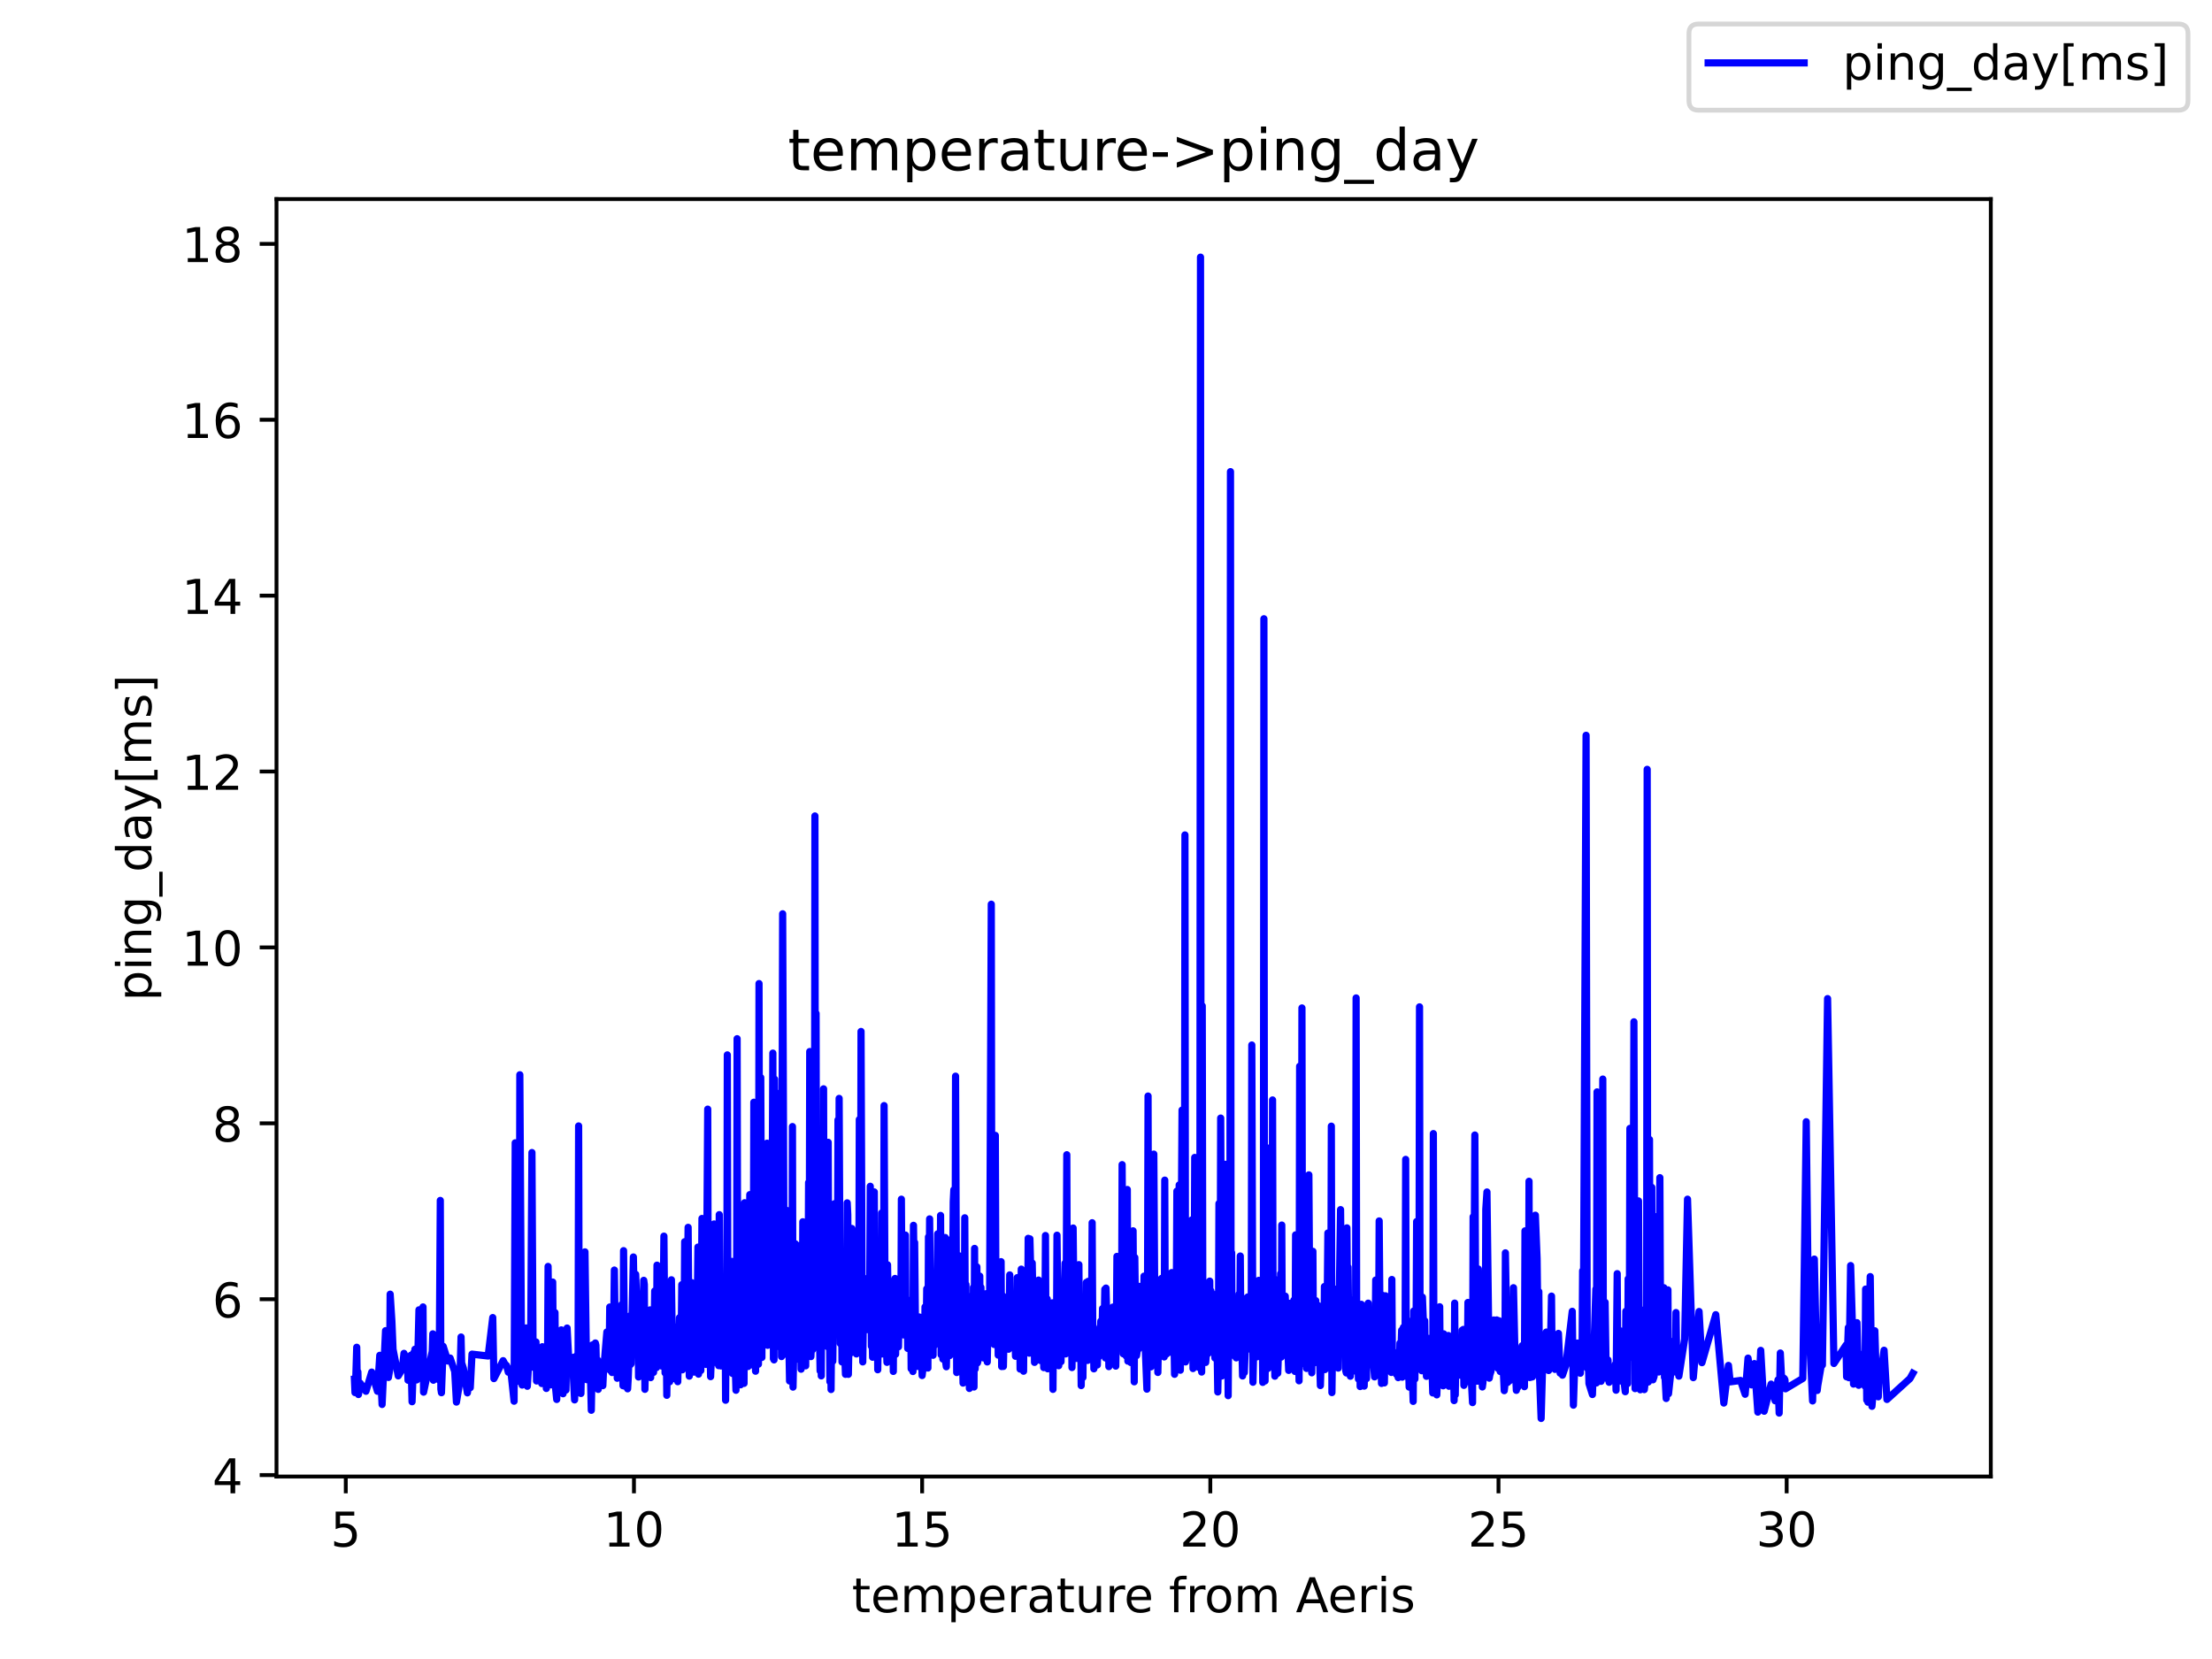 <?xml version="1.0" encoding="utf-8" standalone="no"?>
<!DOCTYPE svg PUBLIC "-//W3C//DTD SVG 1.1//EN"
  "http://www.w3.org/Graphics/SVG/1.1/DTD/svg11.dtd">
<!-- Created with matplotlib (https://matplotlib.org/) -->
<svg height="345.6pt" version="1.1" viewBox="0 0 460.8 345.6" width="460.8pt" xmlns="http://www.w3.org/2000/svg" xmlns:xlink="http://www.w3.org/1999/xlink">
 <defs>
  <style type="text/css">*{stroke-linecap:butt;stroke-linejoin:round;}</style>
 </defs>
 <g id="figure_1">
  <g id="patch_1">
   <path d="M 0 345.6 
L 460.8 345.6 
L 460.8 0 
L 0 0 
z
" style="fill:#ffffff;"/>
  </g>
  <g id="axes_1">
   <g id="patch_2">
    <path d="M 57.6 307.584 
L 414.72 307.584 
L 414.72 41.472 
L 57.6 41.472 
z
" style="fill:#ffffff;"/>
   </g>
   <g id="matplotlib.axis_1">
    <g id="xtick_1">
     <g id="line2d_1">
      <defs>
       <path d="M 0 0 
L 0 3.5 
" id="m7ca66e2001" style="stroke:#000000;stroke-width:0.8;"/>
      </defs>
      <g>
       <use style="stroke:#000000;stroke-width:0.8;" x="72.032" xlink:href="#m7ca66e2001" y="307.584"/>
      </g>
     </g>
     <g id="text_1">
      <!-- 5 -->
      <g transform="translate(68.851 322.182)scale(0.1 -0.1)">
       <defs>
        <path d="M 10.797 72.906 
L 49.516 72.906 
L 49.516 64.594 
L 19.828 64.594 
L 19.828 46.734 
Q 21.969 47.469 24.109 47.828 
Q 26.266 48.188 28.422 48.188 
Q 40.625 48.188 47.75 41.5 
Q 54.891 34.812 54.891 23.391 
Q 54.891 11.625 47.562 5.094 
Q 40.234 -1.422 26.906 -1.422 
Q 22.312 -1.422 17.547 -0.641 
Q 12.797 0.141 7.719 1.703 
L 7.719 11.625 
Q 12.109 9.234 16.797 8.062 
Q 21.484 6.891 26.703 6.891 
Q 35.156 6.891 40.078 11.328 
Q 45.016 15.766 45.016 23.391 
Q 45.016 31 40.078 35.438 
Q 35.156 39.891 26.703 39.891 
Q 22.75 39.891 18.812 39.016 
Q 14.891 38.141 10.797 36.281 
z
" id="DejaVuSans-53"/>
       </defs>
       <use xlink:href="#DejaVuSans-53"/>
      </g>
     </g>
    </g>
    <g id="xtick_2">
     <g id="line2d_2">
      <g>
       <use style="stroke:#000000;stroke-width:0.8;" x="132.064" xlink:href="#m7ca66e2001" y="307.584"/>
      </g>
     </g>
     <g id="text_2">
      <!-- 10 -->
      <g transform="translate(125.702 322.182)scale(0.1 -0.1)">
       <defs>
        <path d="M 12.406 8.297 
L 28.516 8.297 
L 28.516 63.922 
L 10.984 60.406 
L 10.984 69.391 
L 28.422 72.906 
L 38.281 72.906 
L 38.281 8.297 
L 54.391 8.297 
L 54.391 0 
L 12.406 0 
z
" id="DejaVuSans-49"/>
        <path d="M 31.781 66.406 
Q 24.172 66.406 20.328 58.906 
Q 16.5 51.422 16.5 36.375 
Q 16.5 21.391 20.328 13.891 
Q 24.172 6.391 31.781 6.391 
Q 39.453 6.391 43.281 13.891 
Q 47.125 21.391 47.125 36.375 
Q 47.125 51.422 43.281 58.906 
Q 39.453 66.406 31.781 66.406 
z
M 31.781 74.219 
Q 44.047 74.219 50.516 64.516 
Q 56.984 54.828 56.984 36.375 
Q 56.984 17.969 50.516 8.266 
Q 44.047 -1.422 31.781 -1.422 
Q 19.531 -1.422 13.062 8.266 
Q 6.594 17.969 6.594 36.375 
Q 6.594 54.828 13.062 64.516 
Q 19.531 74.219 31.781 74.219 
z
" id="DejaVuSans-48"/>
       </defs>
       <use xlink:href="#DejaVuSans-49"/>
       <use x="63.623" xlink:href="#DejaVuSans-48"/>
      </g>
     </g>
    </g>
    <g id="xtick_3">
     <g id="line2d_3">
      <g>
       <use style="stroke:#000000;stroke-width:0.8;" x="192.096" xlink:href="#m7ca66e2001" y="307.584"/>
      </g>
     </g>
     <g id="text_3">
      <!-- 15 -->
      <g transform="translate(185.734 322.182)scale(0.1 -0.1)">
       <use xlink:href="#DejaVuSans-49"/>
       <use x="63.623" xlink:href="#DejaVuSans-53"/>
      </g>
     </g>
    </g>
    <g id="xtick_4">
     <g id="line2d_4">
      <g>
       <use style="stroke:#000000;stroke-width:0.8;" x="252.129" xlink:href="#m7ca66e2001" y="307.584"/>
      </g>
     </g>
     <g id="text_4">
      <!-- 20 -->
      <g transform="translate(245.766 322.182)scale(0.1 -0.1)">
       <defs>
        <path d="M 19.188 8.297 
L 53.609 8.297 
L 53.609 0 
L 7.328 0 
L 7.328 8.297 
Q 12.938 14.109 22.625 23.891 
Q 32.328 33.688 34.812 36.531 
Q 39.547 41.844 41.422 45.531 
Q 43.312 49.219 43.312 52.781 
Q 43.312 58.594 39.234 62.25 
Q 35.156 65.922 28.609 65.922 
Q 23.969 65.922 18.812 64.312 
Q 13.672 62.703 7.812 59.422 
L 7.812 69.391 
Q 13.766 71.781 18.938 73 
Q 24.125 74.219 28.422 74.219 
Q 39.75 74.219 46.484 68.547 
Q 53.219 62.891 53.219 53.422 
Q 53.219 48.922 51.531 44.891 
Q 49.859 40.875 45.406 35.406 
Q 44.188 33.984 37.641 27.219 
Q 31.109 20.453 19.188 8.297 
z
" id="DejaVuSans-50"/>
       </defs>
       <use xlink:href="#DejaVuSans-50"/>
       <use x="63.623" xlink:href="#DejaVuSans-48"/>
      </g>
     </g>
    </g>
    <g id="xtick_5">
     <g id="line2d_5">
      <g>
       <use style="stroke:#000000;stroke-width:0.8;" x="312.161" xlink:href="#m7ca66e2001" y="307.584"/>
      </g>
     </g>
     <g id="text_5">
      <!-- 25 -->
      <g transform="translate(305.798 322.182)scale(0.1 -0.1)">
       <use xlink:href="#DejaVuSans-50"/>
       <use x="63.623" xlink:href="#DejaVuSans-53"/>
      </g>
     </g>
    </g>
    <g id="xtick_6">
     <g id="line2d_6">
      <g>
       <use style="stroke:#000000;stroke-width:0.8;" x="372.193" xlink:href="#m7ca66e2001" y="307.584"/>
      </g>
     </g>
     <g id="text_6">
      <!-- 30 -->
      <g transform="translate(365.831 322.182)scale(0.1 -0.1)">
       <defs>
        <path d="M 40.578 39.312 
Q 47.656 37.797 51.625 33 
Q 55.609 28.219 55.609 21.188 
Q 55.609 10.406 48.188 4.484 
Q 40.766 -1.422 27.094 -1.422 
Q 22.516 -1.422 17.656 -0.516 
Q 12.797 0.391 7.625 2.203 
L 7.625 11.719 
Q 11.719 9.328 16.594 8.109 
Q 21.484 6.891 26.812 6.891 
Q 36.078 6.891 40.938 10.547 
Q 45.797 14.203 45.797 21.188 
Q 45.797 27.641 41.281 31.266 
Q 36.766 34.906 28.719 34.906 
L 20.219 34.906 
L 20.219 43.016 
L 29.109 43.016 
Q 36.375 43.016 40.234 45.922 
Q 44.094 48.828 44.094 54.297 
Q 44.094 59.906 40.109 62.906 
Q 36.141 65.922 28.719 65.922 
Q 24.656 65.922 20.016 65.031 
Q 15.375 64.156 9.812 62.312 
L 9.812 71.094 
Q 15.438 72.656 20.344 73.438 
Q 25.25 74.219 29.594 74.219 
Q 40.828 74.219 47.359 69.109 
Q 53.906 64.016 53.906 55.328 
Q 53.906 49.266 50.438 45.094 
Q 46.969 40.922 40.578 39.312 
z
" id="DejaVuSans-51"/>
       </defs>
       <use xlink:href="#DejaVuSans-51"/>
       <use x="63.623" xlink:href="#DejaVuSans-48"/>
      </g>
     </g>
    </g>
    <g id="text_7">
     <!-- temperature from Aeris -->
     <g transform="translate(177.465 335.861)scale(0.1 -0.1)">
      <defs>
       <path d="M 18.312 70.219 
L 18.312 54.688 
L 36.812 54.688 
L 36.812 47.703 
L 18.312 47.703 
L 18.312 18.016 
Q 18.312 11.328 20.141 9.422 
Q 21.969 7.516 27.594 7.516 
L 36.812 7.516 
L 36.812 0 
L 27.594 0 
Q 17.188 0 13.234 3.875 
Q 9.281 7.766 9.281 18.016 
L 9.281 47.703 
L 2.688 47.703 
L 2.688 54.688 
L 9.281 54.688 
L 9.281 70.219 
z
" id="DejaVuSans-116"/>
       <path d="M 56.203 29.594 
L 56.203 25.203 
L 14.891 25.203 
Q 15.484 15.922 20.484 11.062 
Q 25.484 6.203 34.422 6.203 
Q 39.594 6.203 44.453 7.469 
Q 49.312 8.734 54.109 11.281 
L 54.109 2.781 
Q 49.266 0.734 44.188 -0.344 
Q 39.109 -1.422 33.891 -1.422 
Q 20.797 -1.422 13.156 6.188 
Q 5.516 13.812 5.516 26.812 
Q 5.516 40.234 12.766 48.109 
Q 20.016 56 32.328 56 
Q 43.359 56 49.781 48.891 
Q 56.203 41.797 56.203 29.594 
z
M 47.219 32.234 
Q 47.125 39.594 43.094 43.984 
Q 39.062 48.391 32.422 48.391 
Q 24.906 48.391 20.391 44.141 
Q 15.875 39.891 15.188 32.172 
z
" id="DejaVuSans-101"/>
       <path d="M 52 44.188 
Q 55.375 50.25 60.062 53.125 
Q 64.75 56 71.094 56 
Q 79.641 56 84.281 50.016 
Q 88.922 44.047 88.922 33.016 
L 88.922 0 
L 79.891 0 
L 79.891 32.719 
Q 79.891 40.578 77.094 44.375 
Q 74.312 48.188 68.609 48.188 
Q 61.625 48.188 57.562 43.547 
Q 53.516 38.922 53.516 30.906 
L 53.516 0 
L 44.484 0 
L 44.484 32.719 
Q 44.484 40.625 41.703 44.406 
Q 38.922 48.188 33.109 48.188 
Q 26.219 48.188 22.156 43.531 
Q 18.109 38.875 18.109 30.906 
L 18.109 0 
L 9.078 0 
L 9.078 54.688 
L 18.109 54.688 
L 18.109 46.188 
Q 21.188 51.219 25.484 53.609 
Q 29.781 56 35.688 56 
Q 41.656 56 45.828 52.969 
Q 50 49.953 52 44.188 
z
" id="DejaVuSans-109"/>
       <path d="M 18.109 8.203 
L 18.109 -20.797 
L 9.078 -20.797 
L 9.078 54.688 
L 18.109 54.688 
L 18.109 46.391 
Q 20.953 51.266 25.266 53.625 
Q 29.594 56 35.594 56 
Q 45.562 56 51.781 48.094 
Q 58.016 40.188 58.016 27.297 
Q 58.016 14.406 51.781 6.484 
Q 45.562 -1.422 35.594 -1.422 
Q 29.594 -1.422 25.266 0.953 
Q 20.953 3.328 18.109 8.203 
z
M 48.688 27.297 
Q 48.688 37.203 44.609 42.844 
Q 40.531 48.484 33.406 48.484 
Q 26.266 48.484 22.188 42.844 
Q 18.109 37.203 18.109 27.297 
Q 18.109 17.391 22.188 11.75 
Q 26.266 6.109 33.406 6.109 
Q 40.531 6.109 44.609 11.75 
Q 48.688 17.391 48.688 27.297 
z
" id="DejaVuSans-112"/>
       <path d="M 41.109 46.297 
Q 39.594 47.172 37.812 47.578 
Q 36.031 48 33.891 48 
Q 26.266 48 22.188 43.047 
Q 18.109 38.094 18.109 28.812 
L 18.109 0 
L 9.078 0 
L 9.078 54.688 
L 18.109 54.688 
L 18.109 46.188 
Q 20.953 51.172 25.484 53.578 
Q 30.031 56 36.531 56 
Q 37.453 56 38.578 55.875 
Q 39.703 55.766 41.062 55.516 
z
" id="DejaVuSans-114"/>
       <path d="M 34.281 27.484 
Q 23.391 27.484 19.188 25 
Q 14.984 22.516 14.984 16.5 
Q 14.984 11.719 18.141 8.906 
Q 21.297 6.109 26.703 6.109 
Q 34.188 6.109 38.703 11.406 
Q 43.219 16.703 43.219 25.484 
L 43.219 27.484 
z
M 52.203 31.203 
L 52.203 0 
L 43.219 0 
L 43.219 8.297 
Q 40.141 3.328 35.547 0.953 
Q 30.953 -1.422 24.312 -1.422 
Q 15.922 -1.422 10.953 3.297 
Q 6 8.016 6 15.922 
Q 6 25.141 12.172 29.828 
Q 18.359 34.516 30.609 34.516 
L 43.219 34.516 
L 43.219 35.406 
Q 43.219 41.609 39.141 45 
Q 35.062 48.391 27.688 48.391 
Q 23 48.391 18.547 47.266 
Q 14.109 46.141 10.016 43.891 
L 10.016 52.203 
Q 14.938 54.109 19.578 55.047 
Q 24.219 56 28.609 56 
Q 40.484 56 46.344 49.844 
Q 52.203 43.703 52.203 31.203 
z
" id="DejaVuSans-97"/>
       <path d="M 8.5 21.578 
L 8.5 54.688 
L 17.484 54.688 
L 17.484 21.922 
Q 17.484 14.156 20.5 10.266 
Q 23.531 6.391 29.594 6.391 
Q 36.859 6.391 41.078 11.031 
Q 45.312 15.672 45.312 23.688 
L 45.312 54.688 
L 54.297 54.688 
L 54.297 0 
L 45.312 0 
L 45.312 8.406 
Q 42.047 3.422 37.719 1 
Q 33.406 -1.422 27.688 -1.422 
Q 18.266 -1.422 13.375 4.438 
Q 8.5 10.297 8.5 21.578 
z
M 31.109 56 
z
" id="DejaVuSans-117"/>
       <path id="DejaVuSans-32"/>
       <path d="M 37.109 75.984 
L 37.109 68.5 
L 28.516 68.5 
Q 23.688 68.5 21.797 66.547 
Q 19.922 64.594 19.922 59.516 
L 19.922 54.688 
L 34.719 54.688 
L 34.719 47.703 
L 19.922 47.703 
L 19.922 0 
L 10.891 0 
L 10.891 47.703 
L 2.297 47.703 
L 2.297 54.688 
L 10.891 54.688 
L 10.891 58.5 
Q 10.891 67.625 15.141 71.797 
Q 19.391 75.984 28.609 75.984 
z
" id="DejaVuSans-102"/>
       <path d="M 30.609 48.391 
Q 23.391 48.391 19.188 42.75 
Q 14.984 37.109 14.984 27.297 
Q 14.984 17.484 19.156 11.844 
Q 23.344 6.203 30.609 6.203 
Q 37.797 6.203 41.984 11.859 
Q 46.188 17.531 46.188 27.297 
Q 46.188 37.016 41.984 42.703 
Q 37.797 48.391 30.609 48.391 
z
M 30.609 56 
Q 42.328 56 49.016 48.375 
Q 55.719 40.766 55.719 27.297 
Q 55.719 13.875 49.016 6.219 
Q 42.328 -1.422 30.609 -1.422 
Q 18.844 -1.422 12.172 6.219 
Q 5.516 13.875 5.516 27.297 
Q 5.516 40.766 12.172 48.375 
Q 18.844 56 30.609 56 
z
" id="DejaVuSans-111"/>
       <path d="M 34.188 63.188 
L 20.797 26.906 
L 47.609 26.906 
z
M 28.609 72.906 
L 39.797 72.906 
L 67.578 0 
L 57.328 0 
L 50.688 18.703 
L 17.828 18.703 
L 11.188 0 
L 0.781 0 
z
" id="DejaVuSans-65"/>
       <path d="M 9.422 54.688 
L 18.406 54.688 
L 18.406 0 
L 9.422 0 
z
M 9.422 75.984 
L 18.406 75.984 
L 18.406 64.594 
L 9.422 64.594 
z
" id="DejaVuSans-105"/>
       <path d="M 44.281 53.078 
L 44.281 44.578 
Q 40.484 46.531 36.375 47.5 
Q 32.281 48.484 27.875 48.484 
Q 21.188 48.484 17.844 46.438 
Q 14.5 44.391 14.5 40.281 
Q 14.5 37.156 16.891 35.375 
Q 19.281 33.594 26.516 31.984 
L 29.594 31.297 
Q 39.156 29.25 43.188 25.516 
Q 47.219 21.781 47.219 15.094 
Q 47.219 7.469 41.188 3.016 
Q 35.156 -1.422 24.609 -1.422 
Q 20.219 -1.422 15.453 -0.562 
Q 10.688 0.297 5.422 2 
L 5.422 11.281 
Q 10.406 8.688 15.234 7.391 
Q 20.062 6.109 24.812 6.109 
Q 31.156 6.109 34.562 8.281 
Q 37.984 10.453 37.984 14.406 
Q 37.984 18.062 35.516 20.016 
Q 33.062 21.969 24.703 23.781 
L 21.578 24.516 
Q 13.234 26.266 9.516 29.906 
Q 5.812 33.547 5.812 39.891 
Q 5.812 47.609 11.281 51.797 
Q 16.75 56 26.812 56 
Q 31.781 56 36.172 55.266 
Q 40.578 54.547 44.281 53.078 
z
" id="DejaVuSans-115"/>
      </defs>
      <use xlink:href="#DejaVuSans-116"/>
      <use x="39.209" xlink:href="#DejaVuSans-101"/>
      <use x="100.732" xlink:href="#DejaVuSans-109"/>
      <use x="198.145" xlink:href="#DejaVuSans-112"/>
      <use x="261.621" xlink:href="#DejaVuSans-101"/>
      <use x="323.145" xlink:href="#DejaVuSans-114"/>
      <use x="364.258" xlink:href="#DejaVuSans-97"/>
      <use x="425.537" xlink:href="#DejaVuSans-116"/>
      <use x="464.746" xlink:href="#DejaVuSans-117"/>
      <use x="528.125" xlink:href="#DejaVuSans-114"/>
      <use x="566.988" xlink:href="#DejaVuSans-101"/>
      <use x="628.512" xlink:href="#DejaVuSans-32"/>
      <use x="660.299" xlink:href="#DejaVuSans-102"/>
      <use x="695.504" xlink:href="#DejaVuSans-114"/>
      <use x="734.367" xlink:href="#DejaVuSans-111"/>
      <use x="795.549" xlink:href="#DejaVuSans-109"/>
      <use x="892.961" xlink:href="#DejaVuSans-32"/>
      <use x="924.748" xlink:href="#DejaVuSans-65"/>
      <use x="991.406" xlink:href="#DejaVuSans-101"/>
      <use x="1052.93" xlink:href="#DejaVuSans-114"/>
      <use x="1094.043" xlink:href="#DejaVuSans-105"/>
      <use x="1121.826" xlink:href="#DejaVuSans-115"/>
     </g>
    </g>
   </g>
   <g id="matplotlib.axis_2">
    <g id="ytick_1">
     <g id="line2d_7">
      <defs>
       <path d="M 0 0 
L -3.5 0 
" id="m7454de31fd" style="stroke:#000000;stroke-width:0.8;"/>
      </defs>
      <g>
       <use style="stroke:#000000;stroke-width:0.8;" x="57.6" xlink:href="#m7454de31fd" y="307.286"/>
      </g>
     </g>
     <g id="text_8">
      <!-- 4 -->
      <g transform="translate(44.237 311.086)scale(0.1 -0.1)">
       <defs>
        <path d="M 37.797 64.312 
L 12.891 25.391 
L 37.797 25.391 
z
M 35.203 72.906 
L 47.609 72.906 
L 47.609 25.391 
L 58.016 25.391 
L 58.016 17.188 
L 47.609 17.188 
L 47.609 0 
L 37.797 0 
L 37.797 17.188 
L 4.891 17.188 
L 4.891 26.703 
z
" id="DejaVuSans-52"/>
       </defs>
       <use xlink:href="#DejaVuSans-52"/>
      </g>
     </g>
    </g>
    <g id="ytick_2">
     <g id="line2d_8">
      <g>
       <use style="stroke:#000000;stroke-width:0.8;" x="57.6" xlink:href="#m7454de31fd" y="270.646"/>
      </g>
     </g>
     <g id="text_9">
      <!-- 6 -->
      <g transform="translate(44.237 274.445)scale(0.1 -0.1)">
       <defs>
        <path d="M 33.016 40.375 
Q 26.375 40.375 22.484 35.828 
Q 18.609 31.297 18.609 23.391 
Q 18.609 15.531 22.484 10.953 
Q 26.375 6.391 33.016 6.391 
Q 39.656 6.391 43.531 10.953 
Q 47.406 15.531 47.406 23.391 
Q 47.406 31.297 43.531 35.828 
Q 39.656 40.375 33.016 40.375 
z
M 52.594 71.297 
L 52.594 62.312 
Q 48.875 64.062 45.094 64.984 
Q 41.312 65.922 37.594 65.922 
Q 27.828 65.922 22.672 59.328 
Q 17.531 52.734 16.797 39.406 
Q 19.672 43.656 24.016 45.922 
Q 28.375 48.188 33.594 48.188 
Q 44.578 48.188 50.953 41.516 
Q 57.328 34.859 57.328 23.391 
Q 57.328 12.156 50.688 5.359 
Q 44.047 -1.422 33.016 -1.422 
Q 20.359 -1.422 13.672 8.266 
Q 6.984 17.969 6.984 36.375 
Q 6.984 53.656 15.188 63.938 
Q 23.391 74.219 37.203 74.219 
Q 40.922 74.219 44.703 73.484 
Q 48.484 72.75 52.594 71.297 
z
" id="DejaVuSans-54"/>
       </defs>
       <use xlink:href="#DejaVuSans-54"/>
      </g>
     </g>
    </g>
    <g id="ytick_3">
     <g id="line2d_9">
      <g>
       <use style="stroke:#000000;stroke-width:0.8;" x="57.6" xlink:href="#m7454de31fd" y="234.005"/>
      </g>
     </g>
     <g id="text_10">
      <!-- 8 -->
      <g transform="translate(44.237 237.804)scale(0.1 -0.1)">
       <defs>
        <path d="M 31.781 34.625 
Q 24.75 34.625 20.719 30.859 
Q 16.703 27.094 16.703 20.516 
Q 16.703 13.922 20.719 10.156 
Q 24.75 6.391 31.781 6.391 
Q 38.812 6.391 42.859 10.172 
Q 46.922 13.969 46.922 20.516 
Q 46.922 27.094 42.891 30.859 
Q 38.875 34.625 31.781 34.625 
z
M 21.922 38.812 
Q 15.578 40.375 12.031 44.719 
Q 8.5 49.078 8.5 55.328 
Q 8.5 64.062 14.719 69.141 
Q 20.953 74.219 31.781 74.219 
Q 42.672 74.219 48.875 69.141 
Q 55.078 64.062 55.078 55.328 
Q 55.078 49.078 51.531 44.719 
Q 48 40.375 41.703 38.812 
Q 48.828 37.156 52.797 32.312 
Q 56.781 27.484 56.781 20.516 
Q 56.781 9.906 50.312 4.234 
Q 43.844 -1.422 31.781 -1.422 
Q 19.734 -1.422 13.25 4.234 
Q 6.781 9.906 6.781 20.516 
Q 6.781 27.484 10.781 32.312 
Q 14.797 37.156 21.922 38.812 
z
M 18.312 54.391 
Q 18.312 48.734 21.844 45.562 
Q 25.391 42.391 31.781 42.391 
Q 38.141 42.391 41.719 45.562 
Q 45.312 48.734 45.312 54.391 
Q 45.312 60.062 41.719 63.234 
Q 38.141 66.406 31.781 66.406 
Q 25.391 66.406 21.844 63.234 
Q 18.312 60.062 18.312 54.391 
z
" id="DejaVuSans-56"/>
       </defs>
       <use xlink:href="#DejaVuSans-56"/>
      </g>
     </g>
    </g>
    <g id="ytick_4">
     <g id="line2d_10">
      <g>
       <use style="stroke:#000000;stroke-width:0.8;" x="57.6" xlink:href="#m7454de31fd" y="197.364"/>
      </g>
     </g>
     <g id="text_11">
      <!-- 10 -->
      <g transform="translate(37.875 201.164)scale(0.1 -0.1)">
       <use xlink:href="#DejaVuSans-49"/>
       <use x="63.623" xlink:href="#DejaVuSans-48"/>
      </g>
     </g>
    </g>
    <g id="ytick_5">
     <g id="line2d_11">
      <g>
       <use style="stroke:#000000;stroke-width:0.8;" x="57.6" xlink:href="#m7454de31fd" y="160.724"/>
      </g>
     </g>
     <g id="text_12">
      <!-- 12 -->
      <g transform="translate(37.875 164.523)scale(0.1 -0.1)">
       <use xlink:href="#DejaVuSans-49"/>
       <use x="63.623" xlink:href="#DejaVuSans-50"/>
      </g>
     </g>
    </g>
    <g id="ytick_6">
     <g id="line2d_12">
      <g>
       <use style="stroke:#000000;stroke-width:0.8;" x="57.6" xlink:href="#m7454de31fd" y="124.083"/>
      </g>
     </g>
     <g id="text_13">
      <!-- 14 -->
      <g transform="translate(37.875 127.882)scale(0.1 -0.1)">
       <use xlink:href="#DejaVuSans-49"/>
       <use x="63.623" xlink:href="#DejaVuSans-52"/>
      </g>
     </g>
    </g>
    <g id="ytick_7">
     <g id="line2d_13">
      <g>
       <use style="stroke:#000000;stroke-width:0.8;" x="57.6" xlink:href="#m7454de31fd" y="87.442"/>
      </g>
     </g>
     <g id="text_14">
      <!-- 16 -->
      <g transform="translate(37.875 91.242)scale(0.1 -0.1)">
       <use xlink:href="#DejaVuSans-49"/>
       <use x="63.623" xlink:href="#DejaVuSans-54"/>
      </g>
     </g>
    </g>
    <g id="ytick_8">
     <g id="line2d_14">
      <g>
       <use style="stroke:#000000;stroke-width:0.8;" x="57.6" xlink:href="#m7454de31fd" y="50.802"/>
      </g>
     </g>
     <g id="text_15">
      <!-- 18 -->
      <g transform="translate(37.875 54.601)scale(0.1 -0.1)">
       <use xlink:href="#DejaVuSans-49"/>
       <use x="63.623" xlink:href="#DejaVuSans-56"/>
      </g>
     </g>
    </g>
    <g id="text_16">
     <!-- ping_day[ms] -->
     <g transform="translate(31.517 208.508)rotate(-90)scale(0.1 -0.1)">
      <defs>
       <path d="M 54.891 33.016 
L 54.891 0 
L 45.906 0 
L 45.906 32.719 
Q 45.906 40.484 42.875 44.328 
Q 39.844 48.188 33.797 48.188 
Q 26.516 48.188 22.312 43.547 
Q 18.109 38.922 18.109 30.906 
L 18.109 0 
L 9.078 0 
L 9.078 54.688 
L 18.109 54.688 
L 18.109 46.188 
Q 21.344 51.125 25.703 53.562 
Q 30.078 56 35.797 56 
Q 45.219 56 50.047 50.172 
Q 54.891 44.344 54.891 33.016 
z
" id="DejaVuSans-110"/>
       <path d="M 45.406 27.984 
Q 45.406 37.75 41.375 43.109 
Q 37.359 48.484 30.078 48.484 
Q 22.859 48.484 18.828 43.109 
Q 14.797 37.75 14.797 27.984 
Q 14.797 18.266 18.828 12.891 
Q 22.859 7.516 30.078 7.516 
Q 37.359 7.516 41.375 12.891 
Q 45.406 18.266 45.406 27.984 
z
M 54.391 6.781 
Q 54.391 -7.172 48.188 -13.984 
Q 42 -20.797 29.203 -20.797 
Q 24.469 -20.797 20.266 -20.094 
Q 16.062 -19.391 12.109 -17.922 
L 12.109 -9.188 
Q 16.062 -11.328 19.922 -12.344 
Q 23.781 -13.375 27.781 -13.375 
Q 36.625 -13.375 41.016 -8.766 
Q 45.406 -4.156 45.406 5.172 
L 45.406 9.625 
Q 42.625 4.781 38.281 2.391 
Q 33.938 0 27.875 0 
Q 17.828 0 11.672 7.656 
Q 5.516 15.328 5.516 27.984 
Q 5.516 40.672 11.672 48.328 
Q 17.828 56 27.875 56 
Q 33.938 56 38.281 53.609 
Q 42.625 51.219 45.406 46.391 
L 45.406 54.688 
L 54.391 54.688 
z
" id="DejaVuSans-103"/>
       <path d="M 50.984 -16.609 
L 50.984 -23.578 
L -0.984 -23.578 
L -0.984 -16.609 
z
" id="DejaVuSans-95"/>
       <path d="M 45.406 46.391 
L 45.406 75.984 
L 54.391 75.984 
L 54.391 0 
L 45.406 0 
L 45.406 8.203 
Q 42.578 3.328 38.25 0.953 
Q 33.938 -1.422 27.875 -1.422 
Q 17.969 -1.422 11.734 6.484 
Q 5.516 14.406 5.516 27.297 
Q 5.516 40.188 11.734 48.094 
Q 17.969 56 27.875 56 
Q 33.938 56 38.25 53.625 
Q 42.578 51.266 45.406 46.391 
z
M 14.797 27.297 
Q 14.797 17.391 18.875 11.75 
Q 22.953 6.109 30.078 6.109 
Q 37.203 6.109 41.297 11.75 
Q 45.406 17.391 45.406 27.297 
Q 45.406 37.203 41.297 42.844 
Q 37.203 48.484 30.078 48.484 
Q 22.953 48.484 18.875 42.844 
Q 14.797 37.203 14.797 27.297 
z
" id="DejaVuSans-100"/>
       <path d="M 32.172 -5.078 
Q 28.375 -14.844 24.75 -17.812 
Q 21.141 -20.797 15.094 -20.797 
L 7.906 -20.797 
L 7.906 -13.281 
L 13.188 -13.281 
Q 16.891 -13.281 18.938 -11.516 
Q 21 -9.766 23.484 -3.219 
L 25.094 0.875 
L 2.984 54.688 
L 12.5 54.688 
L 29.594 11.922 
L 46.688 54.688 
L 56.203 54.688 
z
" id="DejaVuSans-121"/>
       <path d="M 8.594 75.984 
L 29.297 75.984 
L 29.297 69 
L 17.578 69 
L 17.578 -6.203 
L 29.297 -6.203 
L 29.297 -13.188 
L 8.594 -13.188 
z
" id="DejaVuSans-91"/>
       <path d="M 30.422 75.984 
L 30.422 -13.188 
L 9.719 -13.188 
L 9.719 -6.203 
L 21.391 -6.203 
L 21.391 69 
L 9.719 69 
L 9.719 75.984 
z
" id="DejaVuSans-93"/>
      </defs>
      <use xlink:href="#DejaVuSans-112"/>
      <use x="63.477" xlink:href="#DejaVuSans-105"/>
      <use x="91.26" xlink:href="#DejaVuSans-110"/>
      <use x="154.639" xlink:href="#DejaVuSans-103"/>
      <use x="218.115" xlink:href="#DejaVuSans-95"/>
      <use x="268.115" xlink:href="#DejaVuSans-100"/>
      <use x="331.592" xlink:href="#DejaVuSans-97"/>
      <use x="392.871" xlink:href="#DejaVuSans-121"/>
      <use x="452.051" xlink:href="#DejaVuSans-91"/>
      <use x="491.064" xlink:href="#DejaVuSans-109"/>
      <use x="588.477" xlink:href="#DejaVuSans-115"/>
      <use x="640.576" xlink:href="#DejaVuSans-93"/>
     </g>
    </g>
   </g>
   <g id="line2d_15">
    <path clip-path="url(#p56b3a19cb3)" d="M 73.833 287.317 
L 73.953 290.102 
L 74.073 288.416 
L 74.313 280.658 
L 74.433 289.461 
L 74.553 285.778 
L 74.673 290.505 
L 75.033 288.142 
L 76.234 289.827 
L 77.435 285.833 
L 78.635 289.827 
L 79.116 282.334 
L 79.596 292.575 
L 80.316 277.204 
L 80.917 286.951 
L 81.157 285.494 
L 81.277 269.601 
L 81.637 275.244 
L 81.877 281.088 
L 82.958 286.621 
L 83.798 285.21 
L 84.158 281.931 
L 84.879 283.781 
L 84.999 287.528 
L 85.359 282.792 
L 85.599 282.316 
L 85.839 292.007 
L 86.199 281.778 
L 86.319 287.592 
L 86.44 281.07 
L 86.56 281.418 
L 86.68 281.375 
L 86.8 287.464 
L 87.04 282.554 
L 87.28 272.862 
L 87.76 286.511 
L 88.12 272.258 
L 88.24 290.01 
L 90.041 281.528 
L 90.162 277.864 
L 90.282 287.528 
L 90.402 286.694 
L 90.522 285.073 
L 90.882 283.79 
L 91.002 278.578 
L 91.362 282.169 
L 91.482 287.482 
L 91.722 250.072 
L 91.842 289.369 
L 91.962 290.129 
L 92.323 280.465 
L 93.283 283.525 
L 93.763 282.902 
L 94.724 285.687 
L 95.084 292.08 
L 95.805 287.738 
L 96.045 278.523 
L 96.165 283.91 
L 96.525 285.032 
L 97.365 290.157 
L 97.846 286.896 
L 97.966 289.076 
L 98.326 282.096 
L 101.688 282.481 
L 102.648 274.475 
L 102.888 287.189 
L 104.809 283.452 
L 105.17 284.129 
L 105.53 284.477 
L 105.89 285.852 
L 106.37 285.174 
L 107.091 291.897 
L 107.331 238.072 
L 107.691 287.793 
L 107.931 281.015 
L 108.171 285.155 
L 108.291 223.892 
L 108.651 284.881 
L 108.772 288.532 
L 109.012 280.255 
L 109.612 276.636 
L 109.852 288.783 
L 110.572 276.394 
L 110.813 240.096 
L 111.053 283.879 
L 111.173 284.853 
L 111.293 284.368 
L 111.653 279.549 
L 111.773 287.684 
L 111.893 283.14 
L 112.013 285.613 
L 112.133 285.76 
L 112.253 287.262 
L 112.373 285.558 
L 112.494 286.847 
L 112.614 283.354 
L 112.854 288.215 
L 112.974 280.539 
L 113.334 287.619 
L 113.574 287.958 
L 113.694 280.942 
L 113.814 289.241 
L 113.934 283.626 
L 114.054 285.952 
L 114.174 263.821 
L 114.415 283.497 
L 114.535 288.325 
L 114.655 287.903 
L 114.775 288.49 
L 115.015 281.042 
L 115.135 267.073 
L 115.255 281.693 
L 115.375 276.38 
L 115.495 284.056 
L 115.615 273.43 
L 115.735 289.131 
L 115.975 291.531 
L 116.216 280.649 
L 116.576 282.334 
L 116.696 278.615 
L 116.936 277.039 
L 117.296 290.34 
L 117.656 280.429 
L 117.776 282.645 
L 117.896 289.571 
L 118.137 276.655 
L 118.617 285.833 
L 118.977 286.053 
L 119.217 284.819 
L 119.337 282.768 
L 119.457 287.079 
L 119.697 291.622 
L 120.058 282.485 
L 120.418 286.346 
L 120.538 234.555 
L 120.658 285.039 
L 120.778 287.885 
L 121.018 290.285 
L 121.138 283.653 
L 121.378 282.774 
L 121.618 286.859 
L 121.859 260.789 
L 122.219 287.409 
L 122.339 283.992 
L 122.459 286.099 
L 122.579 281.638 
L 122.819 287.207 
L 122.939 283.699 
L 123.179 293.784 
L 123.419 280.172 
L 123.539 280.621 
L 123.78 286.603 
L 123.9 286.969 
L 124.02 279.769 
L 124.14 280.245 
L 124.26 285.595 
L 124.38 285.925 
L 124.5 283.323 
L 124.62 289.433 
L 124.74 287.39 
L 124.98 286.639 
L 125.34 284.16 
L 125.581 288.655 
L 125.701 286.035 
L 126.421 277.479 
L 126.541 282.835 
L 126.661 281.766 
L 126.781 277.681 
L 126.901 282.389 
L 127.021 272.276 
L 127.141 285.503 
L 127.261 282.435 
L 127.502 285.925 
L 127.622 274.566 
L 127.742 285.384 
L 127.982 264.575 
L 128.222 282.398 
L 128.342 274.456 
L 128.462 276.471 
L 128.582 287.116 
L 128.702 286.584 
L 128.822 276.38 
L 128.942 284.111 
L 129.062 273.975 
L 129.182 282.536 
L 129.423 283.213 
L 129.543 271.736 
L 129.663 277.204 
L 129.783 288.673 
L 129.903 260.533 
L 130.143 288.764 
L 130.383 286.099 
L 130.743 289.314 
L 130.863 287.244 
L 131.104 280.978 
L 131.224 274.126 
L 131.344 284.258 
L 131.464 284.093 
L 131.944 261.852 
L 132.304 281.317 
L 132.424 265.461 
L 132.784 274.914 
L 132.904 271.855 
L 133.025 286.859 
L 133.145 276.6 
L 133.265 282.169 
L 133.385 277.186 
L 133.505 280.429 
L 133.625 274.759 
L 133.745 284.111 
L 134.105 266.716 
L 134.225 267.604 
L 134.345 289.424 
L 134.585 279.604 
L 134.826 284.368 
L 135.066 273.027 
L 135.306 275.629 
L 135.426 272.872 
L 135.546 286.987 
L 135.666 278.487 
L 135.786 285.155 
L 135.906 276.755 
L 136.026 276.554 
L 136.146 285.888 
L 136.386 268.933 
L 136.747 284.899 
L 136.867 263.556 
L 137.107 276.142 
L 137.227 272.698 
L 137.587 283.424 
L 137.827 284.563 
L 138.067 279.165 
L 138.307 257.51 
L 138.548 285.998 
L 138.788 279.128 
L 138.908 290.67 
L 139.028 281.418 
L 139.148 282.206 
L 139.268 284.972 
L 139.388 275.336 
L 139.508 287.848 
L 139.748 283.232 
L 139.868 266.603 
L 140.108 283.671 
L 140.228 277.406 
L 140.348 284.398 
L 140.589 287.226 
L 140.949 276.444 
L 141.189 287.83 
L 141.549 274.493 
L 141.789 275.464 
L 141.909 278.395 
L 142.029 267.623 
L 142.149 285.357 
L 142.39 282.59 
L 142.51 278.139 
L 142.63 258.671 
L 142.75 261.889 
L 142.87 281.07 
L 142.99 280.74 
L 143.11 277.143 
L 143.35 255.678 
L 143.59 286.676 
L 143.83 273.98 
L 143.95 276.123 
L 144.07 267.183 
L 144.191 284.972 
L 144.431 275.597 
L 144.551 285.833 
L 144.671 282.407 
L 144.791 285.815 
L 145.151 283.79 
L 145.391 259.791 
L 145.511 286.264 
L 145.631 284.203 
L 145.751 285.077 
L 145.871 281.015 
L 145.992 285.511 
L 146.232 253.828 
L 146.352 282.462 
L 146.472 264.924 
L 146.592 280.684 
L 146.712 279.023 
L 146.832 262.163 
L 147.072 284.239 
L 147.432 231.055 
L 147.552 283.287 
L 147.792 272.981 
L 148.033 286.78 
L 148.153 283.726 
L 148.273 271.223 
L 148.513 283.91 
L 148.633 282.694 
L 148.753 254.969 
L 148.993 283.804 
L 149.113 279.421 
L 149.233 280.581 
L 149.473 277.626 
L 149.714 284.496 
L 149.834 253.031 
L 150.074 284.435 
L 150.194 284.551 
L 150.314 274.676 
L 150.554 279.98 
L 150.794 283.952 
L 151.034 268.337 
L 151.154 291.696 
L 151.274 275.281 
L 151.394 284.496 
L 151.514 219.752 
L 151.635 276.429 
L 151.755 272.67 
L 151.995 280.539 
L 152.115 277.223 
L 152.355 281.07 
L 152.475 262.772 
L 152.595 286.126 
L 152.835 281.418 
L 152.955 270.902 
L 153.075 281.204 
L 153.315 289.616 
L 153.436 277.998 
L 153.556 216.381 
L 153.676 274.115 
L 153.796 267.324 
L 153.916 277.933 
L 154.036 278.075 
L 154.276 288.48 
L 154.516 271.036 
L 154.756 279.157 
L 154.876 279.464 
L 154.996 288.187 
L 155.116 250.548 
L 155.357 283.488 
L 155.477 278.529 
L 155.597 282.238 
L 155.717 267.037 
L 155.837 284.671 
L 155.957 280.736 
L 156.197 248.863 
L 156.317 283.287 
L 156.437 275.913 
L 156.557 276.997 
L 156.677 271.864 
L 156.797 284.358 
L 156.917 276.288 
L 157.037 229.614 
L 157.158 279.856 
L 157.278 277.671 
L 157.398 285.65 
L 157.518 266.282 
L 157.638 278.734 
L 157.758 233.419 
L 157.998 284.184 
L 158.118 204.894 
L 158.238 263.125 
L 158.358 251.134 
L 158.478 224.469 
L 158.718 282.783 
L 158.838 248.319 
L 158.958 252.523 
L 159.199 266.927 
L 159.439 279.207 
L 159.799 238.145 
L 159.919 280.255 
L 160.159 273.623 
L 160.279 275.065 
L 160.399 246.029 
L 160.519 249.568 
L 160.759 268.783 
L 161 219.381 
L 161.12 283.048 
L 161.24 283.287 
L 161.36 224.808 
L 161.6 277.082 
L 161.72 227.648 
L 161.84 279.122 
L 161.96 277.846 
L 162.08 279.027 
L 162.2 241.278 
L 162.32 248.377 
L 162.56 280.707 
L 162.68 255.85 
L 162.801 282.601 
L 163.041 190.36 
L 163.281 252.832 
L 163.521 271.008 
L 163.641 263.881 
L 163.761 282.129 
L 163.881 252.145 
L 164.001 282.194 
L 164.241 274.969 
L 164.481 287.684 
L 164.602 276.71 
L 164.722 283.827 
L 164.842 267.059 
L 164.962 281.143 
L 165.082 234.683 
L 165.202 288.96 
L 165.442 276.719 
L 165.562 279.233 
L 165.682 259.104 
L 165.802 279.32 
L 165.922 273.765 
L 166.162 283.128 
L 166.282 266.817 
L 166.402 282.56 
L 166.643 259.464 
L 166.883 285.229 
L 167.003 276.572 
L 167.123 278.377 
L 167.243 254.518 
L 167.483 280.52 
L 167.603 272.691 
L 167.843 284.526 
L 167.963 262.124 
L 168.203 277.017 
L 168.324 273.417 
L 168.444 246.342 
L 168.564 271.938 
L 168.684 219.056 
L 168.924 282.609 
L 169.044 280.032 
L 169.164 238.252 
L 169.284 281.159 
L 169.404 275.053 
L 169.524 243.138 
L 169.644 280.007 
L 169.764 169.982 
L 169.884 278.029 
L 170.004 211.127 
L 170.124 280.062 
L 170.485 253.52 
L 170.725 278.787 
L 170.845 285.577 
L 170.965 271.501 
L 171.085 286.627 
L 171.205 257.96 
L 171.325 280.163 
L 171.445 276.856 
L 171.565 226.823 
L 171.685 272.561 
L 171.805 271.641 
L 171.925 277.442 
L 172.046 271.617 
L 172.286 251.617 
L 172.406 280.552 
L 172.526 237.962 
L 172.646 274.516 
L 172.766 270.254 
L 172.886 287.83 
L 173.006 263.995 
L 173.126 289.461 
L 173.366 263.046 
L 173.486 283.561 
L 173.846 250.75 
L 173.967 276.93 
L 174.087 260.646 
L 174.327 275.116 
L 174.447 271.723 
L 174.567 233.312 
L 174.687 267.389 
L 174.807 228.818 
L 175.047 279.886 
L 175.167 279.122 
L 175.287 267.508 
L 175.407 283.722 
L 175.647 274.575 
L 175.768 276.702 
L 176.128 286.296 
L 176.248 283.128 
L 176.368 284.294 
L 176.488 250.576 
L 176.608 253.049 
L 176.728 286.3 
L 177.088 267.746 
L 177.208 281.864 
L 177.328 276.765 
L 177.448 255.91 
L 177.568 281.116 
L 177.809 266.188 
L 178.049 278.38 
L 178.169 277.559 
L 178.289 278.885 
L 178.409 282.052 
L 178.649 267.665 
L 178.889 276.896 
L 179.009 233.217 
L 179.129 274.284 
L 179.249 275.861 
L 179.369 214.872 
L 179.61 274.314 
L 179.73 283.713 
L 179.97 266.254 
L 180.21 276.833 
L 180.33 274.701 
L 180.45 275.887 
L 180.57 273.674 
L 180.69 276.991 
L 180.81 270.2 
L 180.93 270.659 
L 181.05 274.019 
L 181.17 271.182 
L 181.291 247.122 
L 181.531 280.447 
L 181.651 277.252 
L 181.771 282.739 
L 181.891 280.575 
L 182.131 248.303 
L 182.251 279.608 
L 182.491 280.557 
L 182.731 271.024 
L 182.851 285.343 
L 182.971 276.939 
L 183.091 282.352 
L 183.212 261.003 
L 183.332 274.026 
L 183.572 278.505 
L 183.692 252.661 
L 183.812 282.055 
L 183.932 274.48 
L 184.052 275.336 
L 184.172 230.316 
L 184.412 281.047 
L 184.532 277.671 
L 184.772 283.803 
L 184.892 263.482 
L 185.133 279.287 
L 185.253 269.711 
L 185.373 280.454 
L 185.733 271.507 
L 185.853 272.948 
L 185.973 270.985 
L 186.093 285.693 
L 186.213 266.789 
L 186.333 272.276 
L 186.453 266.322 
L 186.573 282.12 
L 186.693 274.264 
L 187.054 280.594 
L 187.174 280.562 
L 187.414 266.404 
L 187.654 278.114 
L 187.774 249.815 
L 187.894 269.913 
L 188.014 263.51 
L 188.254 278.095 
L 188.374 268.579 
L 188.494 277.704 
L 188.614 257.284 
L 188.735 278.098 
L 188.975 271.585 
L 189.095 280.905 
L 189.215 272.889 
L 189.455 276.714 
L 189.695 270.869 
L 189.815 285.143 
L 189.935 276.978 
L 190.175 285.714 
L 190.295 255.26 
L 190.415 264.646 
L 190.535 258.834 
L 190.776 283.932 
L 191.016 276.362 
L 191.136 284.661 
L 191.256 277.925 
L 191.376 278.317 
L 191.496 274.346 
L 191.616 281.752 
L 191.736 280.346 
L 191.856 277.394 
L 192.096 286.552 
L 192.216 285.564 
L 192.336 275.979 
L 192.577 283.946 
L 192.697 272.261 
L 192.817 272.356 
L 192.937 278.578 
L 193.057 268.484 
L 193.297 284.99 
L 193.417 257.673 
L 193.537 272.294 
L 193.657 253.913 
L 193.897 279.104 
L 194.017 279.122 
L 194.257 271.615 
L 194.378 282.328 
L 194.498 266.047 
L 194.618 280.322 
L 194.738 269.404 
L 194.858 274.77 
L 194.978 274.933 
L 195.098 279.856 
L 195.338 257.029 
L 195.578 279.287 
L 195.698 278.218 
L 195.818 278.881 
L 195.938 253.197 
L 196.058 282.224 
L 196.299 267.693 
L 196.419 283.116 
L 196.659 274.268 
L 196.779 277.278 
L 196.899 257.794 
L 197.019 283.897 
L 197.139 284.722 
L 197.259 279.982 
L 197.379 259.261 
L 197.499 278.949 
L 197.739 265.827 
L 197.859 282.383 
L 197.979 258.281 
L 198.1 271.137 
L 198.22 272.082 
L 198.34 278.569 
L 198.58 250.315 
L 198.7 247.86 
L 198.82 278.351 
L 198.94 278.108 
L 199.06 224.185 
L 199.3 285.925 
L 199.54 273.769 
L 199.66 282.829 
L 199.78 261.601 
L 199.901 277.617 
L 200.021 275.711 
L 200.261 276.49 
L 200.381 276.193 
L 200.621 288.123 
L 200.741 267.33 
L 200.861 283.864 
L 200.981 253.69 
L 201.101 278.481 
L 201.221 267.586 
L 201.341 281.931 
L 201.461 273.027 
L 201.701 285.586 
L 201.822 278.438 
L 201.942 289.241 
L 202.182 272.96 
L 202.302 270.047 
L 202.422 286.163 
L 202.542 278.984 
L 202.662 282.261 
L 202.782 268.185 
L 202.902 288.938 
L 203.022 260.066 
L 203.142 285.186 
L 203.262 282.407 
L 203.502 263.904 
L 203.623 283.914 
L 203.743 283.433 
L 203.863 277.736 
L 203.983 278.871 
L 204.103 265.837 
L 204.223 280.407 
L 204.343 268.169 
L 204.583 280.859 
L 204.703 277.797 
L 204.943 282.897 
L 205.303 279.31 
L 205.423 269.501 
L 205.664 283.717 
L 205.904 270.811 
L 206.024 279.684 
L 206.144 274.212 
L 206.504 188.364 
L 206.624 273.778 
L 206.744 275.198 
L 206.864 259.051 
L 206.984 258.36 
L 207.104 280.081 
L 207.224 274.951 
L 207.345 236.522 
L 207.465 269.413 
L 207.585 264.349 
L 207.705 273.839 
L 207.825 264.362 
L 207.945 282.297 
L 208.065 269.001 
L 208.185 279.92 
L 208.305 272.734 
L 208.425 280.813 
L 208.545 262.827 
L 208.665 284.679 
L 208.785 284.01 
L 208.905 269.957 
L 209.025 284.652 
L 209.266 273.549 
L 209.386 275.189 
L 209.506 280.557 
L 209.626 275.922 
L 209.866 278.331 
L 209.986 274.865 
L 210.106 281.07 
L 210.226 276.713 
L 210.346 265.585 
L 210.466 279.439 
L 210.586 272.555 
L 210.826 280.255 
L 210.946 275.057 
L 211.067 275.427 
L 211.187 278.468 
L 211.307 270.05 
L 211.547 282.536 
L 211.667 274.555 
L 211.787 276.553 
L 211.907 266.157 
L 212.027 275.61 
L 212.147 274.035 
L 212.267 282.163 
L 212.387 273.24 
L 212.507 285.204 
L 212.627 278.679 
L 212.747 264.385 
L 213.108 283.419 
L 213.228 285.65 
L 213.348 271.024 
L 213.588 274.255 
L 213.708 279.668 
L 213.828 268.924 
L 214.068 278.417 
L 214.188 257.968 
L 214.308 262.415 
L 214.428 281.894 
L 214.548 258.074 
L 214.668 262.731 
L 214.789 277.791 
L 215.029 263.11 
L 215.269 275.59 
L 215.389 269.833 
L 215.509 283.809 
L 215.629 281.295 
L 215.749 281.452 
L 215.869 276.545 
L 215.989 278.013 
L 216.109 274.257 
L 216.229 281.881 
L 216.349 266.663 
L 216.589 283.097 
L 216.71 283.419 
L 216.83 274.41 
L 216.95 281.766 
L 217.07 280.639 
L 217.31 268.994 
L 217.43 284.899 
L 217.55 273.935 
L 217.67 276.79 
L 217.79 257.377 
L 217.91 283.8 
L 218.15 270.597 
L 218.27 285.152 
L 218.39 282.132 
L 218.511 272.056 
L 218.631 272.478 
L 218.751 271.658 
L 218.871 281.761 
L 219.231 271.404 
L 219.351 289.43 
L 219.471 275.063 
L 219.591 277.287 
L 219.711 274.85 
L 219.831 281.111 
L 219.951 273.911 
L 220.071 281.633 
L 220.191 257.315 
L 220.432 277.602 
L 220.552 284.505 
L 220.672 276.617 
L 220.792 280.676 
L 220.912 270.719 
L 221.032 283.668 
L 221.152 270.166 
L 221.272 272.529 
L 221.392 269.217 
L 221.512 279.482 
L 221.872 263.162 
L 221.992 282.047 
L 222.112 270.138 
L 222.233 240.552 
L 222.353 274.658 
L 222.473 267.095 
L 222.593 277.449 
L 222.713 273.733 
L 222.833 266.088 
L 223.073 275.198 
L 223.193 270.421 
L 223.313 284.885 
L 223.433 276.666 
L 223.553 255.82 
L 223.793 278.542 
L 223.913 273.665 
L 224.033 273.87 
L 224.274 282.983 
L 224.394 280.964 
L 224.514 281.558 
L 224.634 280.433 
L 224.754 263.446 
L 224.874 283.03 
L 224.994 276.032 
L 225.114 277.08 
L 225.234 288.645 
L 225.354 278.739 
L 225.594 286.951 
L 225.714 272.379 
L 225.955 283.11 
L 226.075 271.291 
L 226.195 280.161 
L 226.315 267.142 
L 226.555 283.406 
L 226.675 266.931 
L 226.795 277.811 
L 226.915 271.23 
L 227.035 274.823 
L 227.155 274.009 
L 227.275 275.351 
L 227.395 274.401 
L 227.515 254.718 
L 227.635 276.246 
L 227.755 276.42 
L 227.876 285.155 
L 227.996 283.241 
L 228.116 283.169 
L 228.236 283.758 
L 228.356 279.922 
L 228.596 284.349 
L 228.716 279.403 
L 228.836 282.707 
L 228.956 279.801 
L 229.076 280.41 
L 229.316 275.232 
L 229.436 280.85 
L 229.556 279.32 
L 229.677 272.597 
L 229.797 277.072 
L 230.037 275.069 
L 230.157 268.575 
L 230.277 282.884 
L 230.397 268.328 
L 230.757 281.682 
L 230.877 276.307 
L 230.997 284.693 
L 231.357 276.316 
L 231.477 281.995 
L 231.598 281.29 
L 231.838 272.285 
L 231.958 272.614 
L 232.078 280.6 
L 232.198 279.798 
L 232.318 276.136 
L 232.438 284.587 
L 232.558 277.726 
L 232.678 261.731 
L 232.798 276.505 
L 232.918 270.279 
L 233.038 280.213 
L 233.278 280.809 
L 233.399 279.833 
L 233.519 273.243 
L 233.639 277.116 
L 233.759 242.616 
L 233.999 282.027 
L 234.119 269.628 
L 234.239 278.713 
L 234.359 262.841 
L 234.599 282.481 
L 234.719 280.319 
L 234.839 247.796 
L 234.959 283.552 
L 235.32 273.98 
L 235.56 283.836 
L 235.68 281.381 
L 235.8 278.694 
L 236.04 256.402 
L 236.28 287.856 
L 236.4 261.956 
L 236.64 281.308 
L 236.76 282.398 
L 236.88 281.54 
L 237 279.213 
L 237.121 281.085 
L 237.241 277.754 
L 237.361 267.975 
L 237.601 279.177 
L 237.721 275.244 
L 237.841 278.246 
L 237.961 268.653 
L 238.081 268.491 
L 238.201 276.584 
L 238.321 265.842 
L 238.441 280.958 
L 238.561 280.377 
L 238.921 289.387 
L 239.042 273.701 
L 239.162 228.326 
L 239.282 282.197 
L 239.402 281.795 
L 239.642 273.375 
L 239.762 284.738 
L 239.882 277.635 
L 240.122 283.3 
L 240.242 277.223 
L 240.362 240.421 
L 240.602 278.495 
L 240.722 277.427 
L 240.963 270.726 
L 241.203 285.906 
L 241.443 273.453 
L 241.563 281.977 
L 241.683 277.213 
L 241.803 277.162 
L 241.923 266.368 
L 242.043 266.279 
L 242.163 273.013 
L 242.283 266.757 
L 242.403 282.526 
L 242.523 282.676 
L 242.643 245.843 
L 242.764 281.913 
L 242.884 279.114 
L 243.004 282.074 
L 243.124 281.363 
L 243.364 270.756 
L 243.604 281.707 
L 243.844 279.19 
L 243.964 279.625 
L 244.084 265.101 
L 244.204 269.946 
L 244.324 281.262 
L 244.444 277.436 
L 244.565 278.835 
L 244.685 286.291 
L 244.925 284.01 
L 245.045 271.852 
L 245.165 248.135 
L 245.405 280.368 
L 245.525 276.642 
L 245.645 246.841 
L 245.765 259.734 
L 245.885 285.439 
L 246.245 231.248 
L 246.365 282.462 
L 246.486 282.435 
L 246.606 270.334 
L 246.726 283.433 
L 246.846 173.933 
L 246.966 283.714 
L 247.086 276.246 
L 247.206 279.531 
L 247.326 277.433 
L 247.446 273.16 
L 247.566 274.352 
L 247.686 282.81 
L 247.806 264.759 
L 248.166 282.878 
L 248.287 254.121 
L 248.527 285.094 
L 248.767 270.609 
L 248.887 241.113 
L 249.007 281.94 
L 249.127 277.213 
L 249.247 282.32 
L 249.367 267.934 
L 249.487 281.644 
L 249.607 251.244 
L 249.727 284.862 
L 249.847 274.236 
L 249.967 249.504 
L 250.087 53.568 
L 250.208 284.166 
L 250.328 285.824 
L 250.448 209.547 
L 250.568 273.691 
L 250.688 272.975 
L 250.808 279.447 
L 251.048 274.603 
L 251.168 283.823 
L 251.288 282.316 
L 251.408 269.433 
L 251.648 281.986 
L 251.768 281.65 
L 251.888 280.203 
L 252.009 266.875 
L 252.129 279.958 
L 252.249 268.913 
L 252.369 274.236 
L 252.489 271.18 
L 252.729 273.815 
L 252.849 272.722 
L 253.089 282.902 
L 253.209 269.672 
L 253.329 277.397 
L 253.449 274.719 
L 253.689 289.974 
L 253.809 283.494 
L 253.93 250.713 
L 254.05 280.58 
L 254.17 278.212 
L 254.29 232.915 
L 254.53 286.651 
L 254.65 283.561 
L 254.77 260.111 
L 254.89 263.29 
L 255.01 281.445 
L 255.13 282.438 
L 255.25 242.542 
L 255.49 282.636 
L 255.61 266.786 
L 255.731 273.925 
L 255.851 290.743 
L 255.971 273.568 
L 256.091 278.733 
L 256.211 278.065 
L 256.331 98.251 
L 256.451 277.5 
L 256.571 260.954 
L 256.691 281.322 
L 256.811 279.904 
L 256.931 282.34 
L 257.051 271.47 
L 257.171 273.525 
L 257.291 277.986 
L 257.411 276.951 
L 257.531 282.868 
L 257.772 276.618 
L 257.892 279.47 
L 258.132 269.565 
L 258.252 279.626 
L 258.372 261.65 
L 258.492 276.666 
L 258.612 277.054 
L 258.852 286.639 
L 258.972 270.497 
L 259.092 274.676 
L 259.212 285.928 
L 259.453 279.829 
L 259.573 277.896 
L 259.693 281.161 
L 259.813 278.542 
L 259.933 270.178 
L 260.173 281.02 
L 260.293 274.094 
L 260.413 280.85 
L 260.653 274.804 
L 260.773 217.694 
L 261.013 287.945 
L 261.253 277.841 
L 261.374 278.998 
L 261.494 281.4 
L 261.614 267.971 
L 261.854 282.65 
L 261.974 279.476 
L 262.214 266.72 
L 262.454 282.407 
L 262.694 271.342 
L 262.934 276.032 
L 263.054 287.977 
L 263.175 287.674 
L 263.295 128.901 
L 263.415 279.249 
L 263.535 287.674 
L 263.655 278.803 
L 263.775 279.543 
L 263.895 239.092 
L 264.135 285.082 
L 264.255 280.826 
L 264.375 281.62 
L 264.495 280.736 
L 264.615 273.943 
L 264.735 273.893 
L 264.855 279.595 
L 264.975 275.001 
L 265.096 229.141 
L 265.216 278.349 
L 265.336 266.255 
L 265.576 286.688 
L 265.696 284.331 
L 265.816 277.988 
L 266.176 286.071 
L 266.416 279.439 
L 266.656 281.641 
L 266.776 265.305 
L 266.897 282.713 
L 267.017 255.202 
L 267.137 280.571 
L 267.257 273.229 
L 267.497 281.583 
L 267.617 278.78 
L 267.737 270.004 
L 268.097 279.718 
L 268.217 279.765 
L 268.457 285.476 
L 268.577 271.501 
L 268.818 279.055 
L 268.938 274.969 
L 269.058 276.05 
L 269.178 275.959 
L 269.298 280.639 
L 269.418 279.726 
L 269.538 270.853 
L 269.778 285.705 
L 269.898 257.244 
L 270.018 279.787 
L 270.138 277.413 
L 270.258 283.455 
L 270.378 277.635 
L 270.498 278.9 
L 270.619 287.647 
L 270.739 222.115 
L 270.979 284.153 
L 271.099 276.517 
L 271.219 209.975 
L 271.339 280.227 
L 271.459 280.136 
L 271.579 284.074 
L 271.699 279.977 
L 271.819 261.534 
L 272.179 285.068 
L 272.299 271.753 
L 272.419 276.563 
L 272.54 268.447 
L 272.66 244.747 
L 272.9 282.154 
L 273.02 269.297 
L 273.14 270.792 
L 273.26 285.98 
L 273.5 260.67 
L 273.62 280.465 
L 273.74 279.366 
L 273.86 283.879 
L 274.1 270.945 
L 274.22 283.055 
L 274.581 271.956 
L 275.061 288.636 
L 275.181 284.413 
L 275.301 274.481 
L 275.421 283.992 
L 275.541 272.615 
L 275.781 283.919 
L 275.901 268.007 
L 276.021 285.302 
L 276.262 269.826 
L 276.382 273.082 
L 276.502 269.521 
L 276.622 256.86 
L 276.742 256.947 
L 276.982 278.702 
L 277.102 284.771 
L 277.222 277.864 
L 277.342 234.6 
L 277.462 290.102 
L 277.582 281.125 
L 277.702 281.445 
L 277.822 281.134 
L 278.063 268.551 
L 278.183 276.575 
L 278.543 269.51 
L 278.783 285 
L 279.263 251.986 
L 279.503 277.149 
L 279.623 266.826 
L 279.743 275.769 
L 279.984 281.812 
L 280.104 272.694 
L 280.224 272.96 
L 280.344 285.563 
L 280.464 286.007 
L 280.584 255.788 
L 280.704 271.134 
L 280.824 263.968 
L 281.064 285.806 
L 281.184 282.673 
L 281.304 286.694 
L 281.664 273.439 
L 281.785 270.792 
L 282.025 280.049 
L 282.265 285.607 
L 282.385 282.462 
L 282.505 207.889 
L 282.625 281.629 
L 282.745 285.009 
L 282.865 279.971 
L 282.985 287.28 
L 283.105 283.507 
L 283.225 274.667 
L 283.345 288.844 
L 283.465 284.038 
L 283.585 271.708 
L 283.826 281.839 
L 283.946 277.076 
L 284.066 279.275 
L 284.186 288.755 
L 284.426 277.699 
L 284.546 278.349 
L 284.666 287.199 
L 284.786 275.551 
L 284.906 284.029 
L 285.026 271.47 
L 285.146 279.275 
L 285.266 278.682 
L 285.507 284.239 
L 285.627 280.401 
L 285.747 280.365 
L 285.867 283.18 
L 286.107 283.809 
L 286.347 286.832 
L 286.467 280.401 
L 286.587 266.652 
L 286.947 285.508 
L 287.067 278.065 
L 287.187 279.384 
L 287.307 254.341 
L 287.548 283.621 
L 287.668 277.4 
L 287.788 288.193 
L 287.908 286.371 
L 288.028 269.849 
L 288.148 283.781 
L 288.268 272.578 
L 288.388 288.087 
L 288.628 269.94 
L 288.748 284.45 
L 288.868 276.288 
L 289.108 284.606 
L 289.229 284.194 
L 289.349 276.737 
L 289.469 282.682 
L 289.709 280.016 
L 289.829 285.906 
L 289.949 266.542 
L 290.069 285.146 
L 290.189 281.482 
L 290.429 281.742 
L 290.549 282.139 
L 290.669 285.439 
L 290.789 282.383 
L 290.909 286.31 
L 291.029 282.334 
L 291.27 286.987 
L 291.51 286.328 
L 291.63 279.806 
L 291.75 279.824 
L 291.87 280.573 
L 291.99 277.119 
L 292.11 286.887 
L 292.23 286.2 
L 292.35 276.526 
L 292.47 280.838 
L 292.59 280.813 
L 292.71 278.719 
L 292.83 241.521 
L 292.951 286.713 
L 293.191 275.061 
L 293.311 279.26 
L 293.551 288.957 
L 293.671 283.006 
L 293.791 287.738 
L 293.911 281.464 
L 294.031 281.809 
L 294.391 291.934 
L 294.511 273.101 
L 294.752 287.271 
L 294.872 273.43 
L 294.992 277.791 
L 295.112 254.469 
L 295.472 283.287 
L 295.592 278.707 
L 295.712 209.749 
L 295.832 282.908 
L 296.072 274.09 
L 296.192 285.558 
L 296.312 270.215 
L 296.673 279.394 
L 296.793 275.134 
L 296.913 282.92 
L 297.033 281.858 
L 297.153 286.713 
L 297.273 283.03 
L 297.513 284.743 
L 297.633 278.816 
L 297.753 286.328 
L 297.873 279.586 
L 297.993 279.531 
L 298.233 283.021 
L 298.474 290.175 
L 298.594 236.148 
L 298.714 283.922 
L 298.834 287.221 
L 299.074 277.855 
L 299.194 277.791 
L 299.314 290.578 
L 299.554 284.056 
L 299.794 285.952 
L 299.914 272.221 
L 300.034 287.384 
L 300.515 284.514 
L 300.635 288.691 
L 300.755 277.864 
L 300.875 286.31 
L 300.995 285.705 
L 301.595 281.216 
L 301.715 278.212 
L 301.835 288.783 
L 301.955 285.742 
L 302.316 283.662 
L 302.556 281.546 
L 302.796 284.697 
L 302.916 291.769 
L 303.036 271.461 
L 303.156 290.578 
L 303.276 282.279 
L 303.756 281.51 
L 303.996 285.54 
L 304.117 281.546 
L 304.237 286.487 
L 304.477 283.146 
L 304.597 277.113 
L 304.717 280.355 
L 304.837 276.948 
L 304.957 288.6 
L 305.197 282.59 
L 305.317 287.968 
L 305.677 286.346 
L 305.797 271.323 
L 306.158 286.786 
L 306.398 285.558 
L 306.758 292.19 
L 306.878 253.479 
L 306.998 281.674 
L 307.238 236.442 
L 307.478 287.72 
L 307.598 281.345 
L 307.839 287.72 
L 307.959 264.353 
L 308.319 284.679 
L 308.439 272.111 
L 308.559 285.393 
L 308.679 281.968 
L 308.799 288.929 
L 308.919 288.073 
L 309.039 283.424 
L 309.279 286.635 
L 309.399 282.945 
L 309.519 251.931 
L 309.76 248.313 
L 310.24 287.097 
L 310.36 286.383 
L 310.6 285.674 
L 311.2 274.978 
L 311.681 278.816 
L 311.801 274.969 
L 312.041 285.045 
L 312.281 275.134 
L 312.521 285.711 
L 312.881 279.415 
L 313.362 289.699 
L 313.482 288.655 
L 313.602 260.991 
L 314.082 287.977 
L 314.202 286.978 
L 314.442 287.665 
L 314.802 281.748 
L 315.042 283.641 
L 315.162 282.865 
L 315.283 268.253 
L 315.643 284.203 
L 315.883 289.635 
L 316.003 284.203 
L 316.123 289.094 
L 316.363 283.452 
L 317.084 280.342 
L 317.324 282.902 
L 317.564 288.874 
L 317.684 256.411 
L 318.044 284.972 
L 318.284 269.272 
L 318.404 283.378 
L 318.524 246.078 
L 318.644 286.969 
L 319.245 286.822 
L 319.845 253.15 
L 320.205 262.218 
L 320.445 282.994 
L 320.565 269.07 
L 320.685 285.925 
L 321.046 295.488 
L 321.526 278.194 
L 321.766 282.096 
L 322.126 277.497 
L 322.606 285.503 
L 322.727 282.682 
L 322.967 281.491 
L 323.207 270.004 
L 323.327 283.452 
L 323.807 280.96 
L 323.927 285.265 
L 324.528 281.372 
L 324.648 277.772 
L 325.008 286.053 
L 325.128 283.891 
L 325.488 286.474 
L 326.208 284.349 
L 327.529 273.174 
L 327.769 292.722 
L 328.129 281.601 
L 328.61 279.787 
L 328.73 283.561 
L 328.97 282.279 
L 329.21 286.071 
L 329.33 281.729 
L 329.57 283.012 
L 329.69 264.728 
L 329.81 284.038 
L 330.411 153.176 
L 330.651 285.027 
L 330.891 283.397 
L 331.011 288.215 
L 331.731 290.505 
L 332.452 268.539 
L 332.572 288.096 
L 332.692 227.465 
L 333.532 287.757 
L 333.652 285.247 
L 333.893 224.79 
L 334.013 282.957 
L 334.133 275.024 
L 334.373 271.296 
L 334.613 287.116 
L 334.973 283.305 
L 335.213 287.958 
L 335.453 285.326 
L 336.174 286.09 
L 336.534 284.129 
L 336.654 289.607 
L 336.894 265.327 
L 337.014 285.522 
L 337.254 286.071 
L 337.494 277.223 
L 337.615 287.684 
L 337.735 284.194 
L 337.855 287.464 
L 338.095 285.916 
L 338.575 289.919 
L 338.695 273.156 
L 339.055 288.233 
L 339.175 266.414 
L 339.416 281.134 
L 339.536 235.068 
L 339.656 279.21 
L 339.776 248.222 
L 340.016 282.691 
L 340.136 282.81 
L 340.376 212.863 
L 340.616 289.277 
L 340.976 286.053 
L 341.096 267.256 
L 341.337 250.173 
L 341.457 275.711 
L 341.697 289.516 
L 341.817 275.684 
L 341.937 285.284 
L 342.057 272.917 
L 342.177 288.581 
L 342.297 283.891 
L 342.537 289.479 
L 342.777 287.574 
L 343.017 282.407 
L 343.138 160.266 
L 343.258 285.467 
L 343.378 287.894 
L 343.498 283.232 
L 343.618 237.376 
L 343.738 285.128 
L 344.098 247.342 
L 344.218 286.035 
L 344.338 287.445 
L 344.578 286.735 
L 344.698 282.426 
L 344.818 282.444 
L 344.938 282.749 
L 345.179 253.412 
L 345.419 284.6 
L 345.539 285.815 
L 345.779 245.327 
L 345.899 271.03 
L 346.139 280.3 
L 346.499 283.323 
L 346.619 268.255 
L 346.739 286.928 
L 346.86 286.932 
L 347.1 291.329 
L 347.46 268.704 
L 347.58 290.34 
L 348.781 279.293 
L 349.021 285.815 
L 349.141 273.43 
L 349.261 281.876 
L 349.741 286.676 
L 350.942 278.945 
L 351.542 249.815 
L 352.743 286.987 
L 353.943 273.21 
L 354.544 283.873 
L 357.425 273.87 
L 359.106 292.282 
L 360.067 284.441 
L 360.427 287.867 
L 362.588 287.574 
L 363.548 290.45 
L 364.149 282.92 
L 364.869 288.499 
L 365.47 284.056 
L 366.19 294.169 
L 366.79 281.308 
L 367.511 293.986 
L 368.951 288.334 
L 369.792 291.806 
L 370.392 287.445 
L 370.632 294.37 
L 370.872 281.858 
L 371.113 286.731 
L 371.713 287.189 
L 371.833 287.427 
L 371.953 289.314 
L 375.555 287.152 
L 376.275 233.675 
L 376.756 276.581 
L 377.116 281.949 
L 377.596 291.842 
L 377.716 286.548 
L 377.836 287.629 
L 377.956 262.292 
L 378.557 289.662 
L 378.677 288.636 
L 379.517 283.745 
L 379.637 284.368 
L 380.718 208.027 
L 382.038 284.038 
L 384.56 280.209 
L 384.68 286.813 
L 385.04 276.563 
L 385.16 287.006 
L 385.52 263.638 
L 385.88 275.72 
L 386.121 288.334 
L 386.361 285.852 
L 386.481 282.407 
L 386.841 275.537 
L 387.201 288.581 
L 387.681 282.151 
L 387.922 282.856 
L 388.522 288.764 
L 388.642 268.539 
L 388.882 291.659 
L 389.002 288.957 
L 389.122 292.099 
L 389.242 282.187 
L 389.602 265.937 
L 389.963 292.96 
L 390.083 291.531 
L 390.203 286.694 
L 390.563 277.223 
L 390.803 284.99 
L 391.283 290.981 
L 391.403 287.509 
L 391.884 285.705 
L 392.484 281.284 
L 393.084 291.531 
L 397.887 287.171 
L 398.487 286.09 
L 398.487 286.09 
" style="fill:none;stroke:#0000ff;stroke-linecap:square;stroke-width:1.5;"/>
   </g>
   <g id="patch_3">
    <path d="M 57.6 307.584 
L 57.6 41.472 
" style="fill:none;stroke:#000000;stroke-linecap:square;stroke-linejoin:miter;stroke-width:0.8;"/>
   </g>
   <g id="patch_4">
    <path d="M 414.72 307.584 
L 414.72 41.472 
" style="fill:none;stroke:#000000;stroke-linecap:square;stroke-linejoin:miter;stroke-width:0.8;"/>
   </g>
   <g id="patch_5">
    <path d="M 57.6 307.584 
L 414.72 307.584 
" style="fill:none;stroke:#000000;stroke-linecap:square;stroke-linejoin:miter;stroke-width:0.8;"/>
   </g>
   <g id="patch_6">
    <path d="M 57.6 41.472 
L 414.72 41.472 
" style="fill:none;stroke:#000000;stroke-linecap:square;stroke-linejoin:miter;stroke-width:0.8;"/>
   </g>
   <g id="text_17">
    <!-- temperature-&gt;ping_day -->
    <g transform="translate(164.132 35.472)scale(0.12 -0.12)">
     <defs>
      <path d="M 4.891 31.391 
L 31.203 31.391 
L 31.203 23.391 
L 4.891 23.391 
z
" id="DejaVuSans-45"/>
      <path d="M 10.594 49.219 
L 10.594 58.109 
L 73.188 35.406 
L 73.188 27.297 
L 10.594 4.594 
L 10.594 13.484 
L 60.891 31.297 
z
" id="DejaVuSans-62"/>
     </defs>
     <use xlink:href="#DejaVuSans-116"/>
     <use x="39.209" xlink:href="#DejaVuSans-101"/>
     <use x="100.732" xlink:href="#DejaVuSans-109"/>
     <use x="198.145" xlink:href="#DejaVuSans-112"/>
     <use x="261.621" xlink:href="#DejaVuSans-101"/>
     <use x="323.145" xlink:href="#DejaVuSans-114"/>
     <use x="364.258" xlink:href="#DejaVuSans-97"/>
     <use x="425.537" xlink:href="#DejaVuSans-116"/>
     <use x="464.746" xlink:href="#DejaVuSans-117"/>
     <use x="528.125" xlink:href="#DejaVuSans-114"/>
     <use x="566.988" xlink:href="#DejaVuSans-101"/>
     <use x="628.512" xlink:href="#DejaVuSans-45"/>
     <use x="664.596" xlink:href="#DejaVuSans-62"/>
     <use x="748.385" xlink:href="#DejaVuSans-112"/>
     <use x="811.861" xlink:href="#DejaVuSans-105"/>
     <use x="839.645" xlink:href="#DejaVuSans-110"/>
     <use x="903.023" xlink:href="#DejaVuSans-103"/>
     <use x="966.5" xlink:href="#DejaVuSans-95"/>
     <use x="1016.5" xlink:href="#DejaVuSans-100"/>
     <use x="1079.977" xlink:href="#DejaVuSans-97"/>
     <use x="1141.256" xlink:href="#DejaVuSans-121"/>
    </g>
   </g>
  </g>
  <g id="legend_1">
   <g id="patch_7">
    <path d="M 353.839 22.956 
L 453.8 22.956 
Q 455.8 22.956 455.8 20.956 
L 455.8 7 
Q 455.8 5 453.8 5 
L 353.839 5 
Q 351.839 5 351.839 7 
L 351.839 20.956 
Q 351.839 22.956 353.839 22.956 
z
" style="fill:#ffffff;opacity:0.8;stroke:#cccccc;stroke-linejoin:miter;"/>
   </g>
   <g id="line2d_16">
    <path d="M 355.839 13.098 
L 375.839 13.098 
" style="fill:none;stroke:#0000ff;stroke-linecap:square;stroke-width:1.5;"/>
   </g>
   <g id="line2d_17"/>
   <g id="text_18">
    <!-- ping_day[ms] -->
    <g transform="translate(383.839 16.598)scale(0.1 -0.1)">
     <use xlink:href="#DejaVuSans-112"/>
     <use x="63.477" xlink:href="#DejaVuSans-105"/>
     <use x="91.26" xlink:href="#DejaVuSans-110"/>
     <use x="154.639" xlink:href="#DejaVuSans-103"/>
     <use x="218.115" xlink:href="#DejaVuSans-95"/>
     <use x="268.115" xlink:href="#DejaVuSans-100"/>
     <use x="331.592" xlink:href="#DejaVuSans-97"/>
     <use x="392.871" xlink:href="#DejaVuSans-121"/>
     <use x="452.051" xlink:href="#DejaVuSans-91"/>
     <use x="491.064" xlink:href="#DejaVuSans-109"/>
     <use x="588.477" xlink:href="#DejaVuSans-115"/>
     <use x="640.576" xlink:href="#DejaVuSans-93"/>
    </g>
   </g>
  </g>
 </g>
 <defs>
  <clipPath id="p56b3a19cb3">
   <rect height="266.112" width="357.12" x="57.6" y="41.472"/>
  </clipPath>
 </defs>
</svg>
